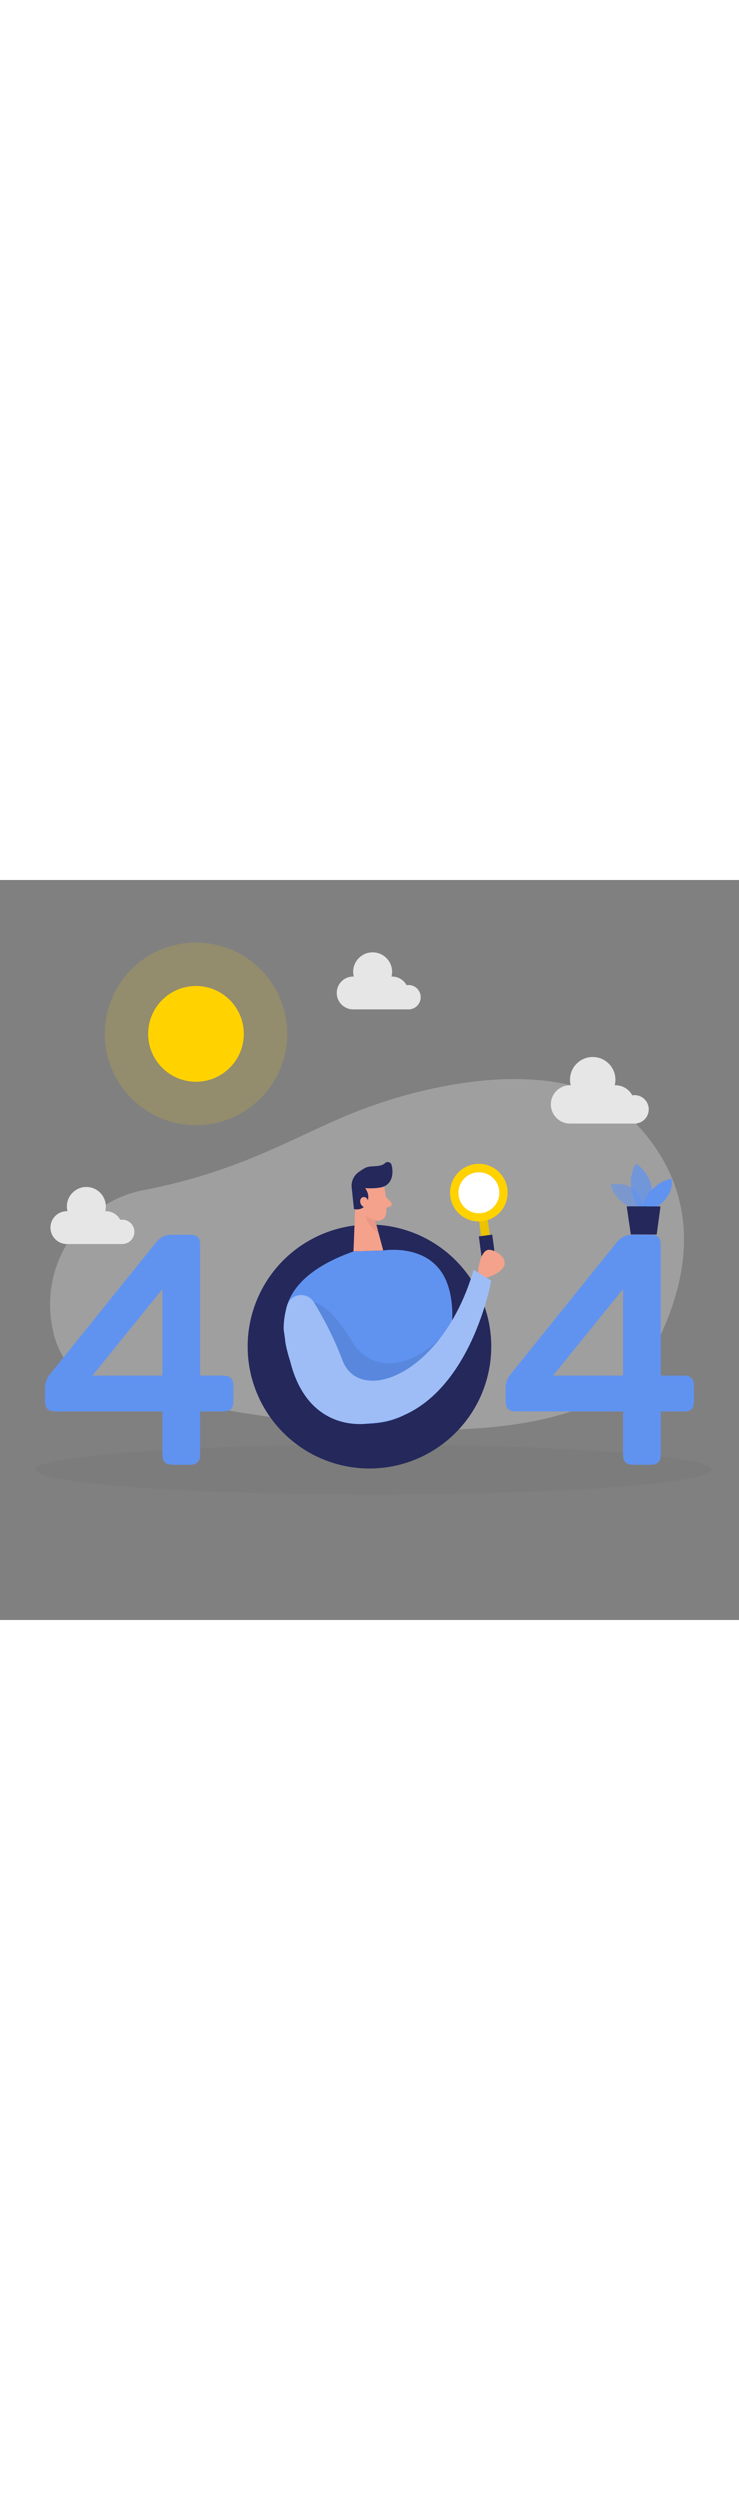 <svg id="_0146_404_page_not_found_1" xmlns="http://www.w3.org/2000/svg" viewBox="0 0 500 500" data-imageid="404-page-not-found-1-66" imageName="404 Page Not Found 1" class="illustrations_image" style="width: 148px;"><rect x="0" y="0" width="500" height="500" fill="#808080" stroke="none"/><defs><style>.cls-1_404-page-not-found-1-66{fill:#fff;}.cls-2_404-page-not-found-1-66{opacity:.39;}.cls-2_404-page-not-found-1-66,.cls-3_404-page-not-found-1-66,.cls-4_404-page-not-found-1-66,.cls-5_404-page-not-found-1-66,.cls-6_404-page-not-found-1-66,.cls-7_404-page-not-found-1-66,.cls-8_404-page-not-found-1-66,.cls-9_404-page-not-found-1-66{fill:none;}.cls-10_404-page-not-found-1-66{fill:#f4a28c;}.cls-3_404-page-not-found-1-66{opacity:.58;}.cls-11_404-page-not-found-1-66{fill:#ce8172;}.cls-12_404-page-not-found-1-66{fill:#e6e6e6;}.cls-4_404-page-not-found-1-66{opacity:.03;}.cls-5_404-page-not-found-1-66{opacity:.73;}.cls-6_404-page-not-found-1-66{opacity:.08;}.cls-7_404-page-not-found-1-66{opacity:.31;}.cls-8_404-page-not-found-1-66{opacity:.3;}.cls-13_404-page-not-found-1-66{fill:#24285b;}.cls-14_404-page-not-found-1-66{fill:#000001;}.cls-9_404-page-not-found-1-66{opacity:.15;}.cls-15_404-page-not-found-1-66{fill:#ffd200;}.cls-16_404-page-not-found-1-66{fill:#68e1fd;}</style></defs><g id="bg_404-page-not-found-1-66"><g class="cls-8_404-page-not-found-1-66"><path class="cls-12_404-page-not-found-1-66" d="m96.84,209.61c-39.29,7.63-67.06,44.93-62.48,86,2.43,21.79,12.28,41.01,37.6,46.57,67.2,14.75,320.84,70.29,370.68-25.94,38.85-75.01,15.7-126.93-20.39-159.43-36.09-32.5-110.85-25.75-172.64-3.51-46.05,16.57-80.21,42.24-152.77,56.32Z"/></g><g class="cls-4_404-page-not-found-1-66"><ellipse class="cls-14_404-page-not-found-1-66" cx="252.75" cy="398.41" rx="228.74" ry="16.91"/></g><path class="cls-12_404-page-not-found-1-66" d="m438.94,154.97c0-5.3-4.3-9.61-9.61-9.61-.53,0-1.04.05-1.54.14-2.19-4.06-6.47-6.82-11.4-6.82-.16,0-.32.02-.47.02.3-1.19.47-2.44.47-3.73,0-8.49-6.88-15.37-15.37-15.37s-15.37,6.88-15.37,15.37c0,1.29.18,2.53.47,3.73-.16,0-.31-.02-.47-.02-7.15,0-12.95,5.8-12.95,12.95s5.8,12.95,12.95,12.95h44.94v-.09c4.71-.61,8.35-4.63,8.35-9.52Z"/><path class="cls-12_404-page-not-found-1-66" d="m284.64,79.2c0-4.55-3.69-8.24-8.24-8.24-.45,0-.89.05-1.32.12-1.87-3.48-5.55-5.85-9.78-5.85-.14,0-.27.02-.41.02.26-1.02.41-2.09.41-3.19,0-7.28-5.9-13.18-13.18-13.18s-13.18,5.9-13.18,13.18c0,1.1.15,2.17.41,3.19-.14,0-.27-.02-.41-.02-6.13,0-11.1,4.97-11.1,11.1s4.97,11.1,11.1,11.1h38.54v-.08c4.04-.52,7.16-3.97,7.16-8.16Z"/><path class="cls-12_404-page-not-found-1-66" d="m90.94,237.74c0-4.55-3.69-8.24-8.24-8.24-.45,0-.89.05-1.32.12-1.87-3.48-5.55-5.85-9.78-5.85-.14,0-.27.02-.41.02.26-1.02.41-2.09.41-3.19,0-7.28-5.9-13.18-13.18-13.18s-13.18,5.9-13.18,13.18c0,1.1.15,2.17.41,3.19-.14,0-.27-.02-.41-.02-6.13,0-11.1,4.97-11.1,11.1s4.97,11.1,11.1,11.1h38.54v-.08c4.04-.52,7.16-3.97,7.16-8.16Z"/></g><g id="sun_404-page-not-found-1-66"><circle class="cls-15_404-page-not-found-1-66" cx="132.6" cy="103.97" r="32.36"/><g class="cls-9_404-page-not-found-1-66"><circle class="cls-15_404-page-not-found-1-66" cx="132.6" cy="103.97" r="61.7"/></g></g><g id="_404_404-page-not-found-1-66"><circle class="cls-13_404-page-not-found-1-66" cx="249.97" cy="315.23" r="82.41"/><circle class="cls-1_404-page-not-found-1-66" cx="249.97" cy="315.23" r="51.88"/><path class="cls-16_404-page-not-found-1-66 targetColor" d="m150.48,334.88c5.46,0,7.42,1.96,7.42,7.42v9.38c0,5.46-1.53,7.42-7.42,7.42h-15.06v28.59c0,5.46-1.96,7.42-7.42,7.42h-10.69c-5.46,0-7.42-1.96-7.42-7.42v-28.59H37.88c-5.46,0-7.42-1.96-7.42-7.42v-7.86c0-3.71.87-6.55,2.62-8.95l72.45-89.91c2.84-3.49,6.33-5.24,10.47-5.24h12c5.45,0,7.42,1.53,7.42,7.42v87.72h15.06Zm-40.59-58.48l-47.35,58.48h47.35v-58.48Z" style="fill: rgb(96, 147, 240);"/><path class="cls-16_404-page-not-found-1-66 targetColor" d="m462.13,334.88c5.46,0,7.42,1.96,7.42,7.42v9.38c0,5.46-1.53,7.42-7.42,7.42h-15.06v28.59c0,5.46-1.96,7.42-7.42,7.42h-10.69c-5.46,0-7.42-1.96-7.42-7.42v-28.59h-72.01c-5.46,0-7.42-1.96-7.42-7.42v-7.86c0-3.71.87-6.55,2.62-8.95l72.45-89.91c2.84-3.49,6.33-5.24,10.47-5.24h12c5.45,0,7.42,1.53,7.42,7.42v87.72h15.06Zm-40.59-58.48l-47.35,58.48h47.35v-58.48Z" style="fill: rgb(96, 147, 240);"/><g class="cls-3_404-page-not-found-1-66"><path class="cls-16_404-page-not-found-1-66 targetColor" d="m429.81,222.19s-13.71-3.75-16.7-16.51c0,0,21.25-4.29,21.85,17.64l-5.16-1.13Z" style="fill: rgb(96, 147, 240);"/></g><g class="cls-5_404-page-not-found-1-66"><path class="cls-16_404-page-not-found-1-66 targetColor" d="m431.49,220.83s-9.58-15.15-1.15-29.31c0,0,16.16,10.26,8.98,29.34l-7.83-.03Z" style="fill: rgb(96, 147, 240);"/></g><path class="cls-16_404-page-not-found-1-66 targetColor" d="m433.96,220.84s5.06-16,20.36-19.03c0,0,2.87,10.39-9.91,19.07l-10.46-.04Z" style="fill: rgb(96, 147, 240);"/><polygon class="cls-13_404-page-not-found-1-66" points="424.02 220.48 426.79 239.5 444.3 239.57 446.88 220.57 424.02 220.48"/><path class="cls-10_404-page-not-found-1-66" d="m259.94,207s2.26,10.89,1.28,18.42c-.4,3.06-3.25,5.24-6.3,4.8-3.79-.55-8.75-2.39-10.67-8.08l-4.44-9.25s-2.58-5.89,3.11-11.11c5.69-5.21,15.97-1.48,17.02,5.22Z"/><polygon class="cls-10_404-page-not-found-1-66" points="240.61 214.57 239.17 250.97 259.29 250.33 252.26 224.1 240.61 214.57"/><path class="cls-13_404-page-not-found-1-66" d="m257.26,207.79c-1.92.33-5.46.74-10.27.42,0,0,4.02,4.4,1.2,10.1-2.82,5.7-8.7,4.06-8.7,4.06l-1.5-14.2c-.57-4.13,1.15-8.24,4.51-10.7,1.37-1,2.9-2.02,4.46-2.87,3.89-2.12,10.19-.11,13.53-3.3,1.46-1.4,3.9-.71,4.43,1.24,1.15,4.24,1.18,11.12-4.37,14.17-1.02.56-2.14.88-3.28,1.07Z"/><path class="cls-10_404-page-not-found-1-66" d="m249.33,217.84s-.59-4.24-3.74-3.53c-3.15.71-2.34,6.84,2.06,6.9l1.68-3.36Z"/><path class="cls-10_404-page-not-found-1-66" d="m261.01,213.93l3.58,3.89c.88.96.47,2.51-.78,2.9l-4.13,1.3,1.32-8.09Z"/><g class="cls-7_404-page-not-found-1-66"><path class="cls-11_404-page-not-found-1-66" d="m254.04,229.78s-3.77-.31-6.92-3.09c0,0,1.07,6.58,9.11,12.25l-2.19-9.17Z"/></g><path class="cls-16_404-page-not-found-1-66 targetColor" d="m239.17,250.97l20.12-.64s31.59-5.37,42.56,20.4c10.97,25.77-3.1,62.19-3.1,62.19,0,0-11.39,38.45-59.52,34.18,0,0-40.05-2.32-44.57-57.21-.2-2.39-.59-4.77-1.1-7.11-1.86-8.59-2.93-34.64,45.61-51.81Z" style="fill: rgb(96, 147, 240);"/><g class="cls-6_404-page-not-found-1-66"><path class="cls-14_404-page-not-found-1-66" d="m212.25,285.19s10.73,1.16,25.62,26.11c14.9,24.95,44.14,15.81,60.63-2.65l-30.66,40.48-34.27-2.74-18.64-49.62-2.69-11.58Z"/></g><rect class="cls-15_404-page-not-found-1-66" x="324.94" y="227.78" width="5.94" height="17.29" transform="translate(-28.42 45.5) rotate(-7.61)"/><g class="cls-6_404-page-not-found-1-66"><rect class="cls-14_404-page-not-found-1-66" x="324.94" y="227.78" width="5.94" height="17.29" transform="translate(-28.42 45.5) rotate(-7.61)"/></g><rect class="cls-13_404-page-not-found-1-66" x="325.4" y="240.13" width="9.14" height="22.22" transform="translate(-30.36 45.9) rotate(-7.61)"/><path class="cls-15_404-page-not-found-1-66" d="m321.4,191.96c-10.67,1.42-18.16,11.23-16.73,21.89,1.42,10.67,11.23,18.16,21.89,16.73,10.67-1.42,18.16-11.23,16.73-21.89-1.42-10.67-11.23-18.16-21.89-16.73Zm4.4,32.95c-7.53,1.01-14.46-4.29-15.46-11.82-1.01-7.53,4.29-14.46,11.82-15.46,7.53-1.01,14.46,4.29,15.46,11.82,1.01,7.53-4.29,14.46-11.82,15.46Z"/><circle class="cls-1_404-page-not-found-1-66" cx="324.02" cy="211.34" r="13.84"/><path class="cls-16_404-page-not-found-1-66 targetColor" d="m194.14,287.88c2.15-8.5,13.49-10.15,18.11-2.69,5.76,9.31,13.32,23.02,19.41,39.27,11.51,30.7,67.98,10.46,88.82-61.11l11.89,7.38s-16.41,92.96-82.41,96.37c0,0-41.19,8.36-53.7-42.2,0,0-3.14-9.53-3.42-14.91l-.88-6.06s-.48-6.59,2.13-15.89c0,0,.01-.06.04-.17Z" style="fill: rgb(96, 147, 240);"/><g class="cls-2_404-page-not-found-1-66"><path class="cls-1_404-page-not-found-1-66" d="m194.14,287.88c2.15-8.5,13.49-10.15,18.11-2.69,5.76,9.31,13.32,23.02,19.41,39.27,11.51,30.7,67.98,10.46,88.82-61.11l11.89,7.38s-16.41,92.96-82.41,96.37c0,0-41.19,8.36-53.7-42.2,0,0-3.14-9.53-3.42-14.91l-.88-6.06s-.48-6.59,2.13-15.89c0,0,.01-.06.04-.17Z"/></g><path class="cls-10_404-page-not-found-1-66" d="m323.39,265.15s1.21-15.31,7.51-15.29c6.3.03,21.15,11.37-1.76,18.86l-5.75-3.57Z"/></g></svg>